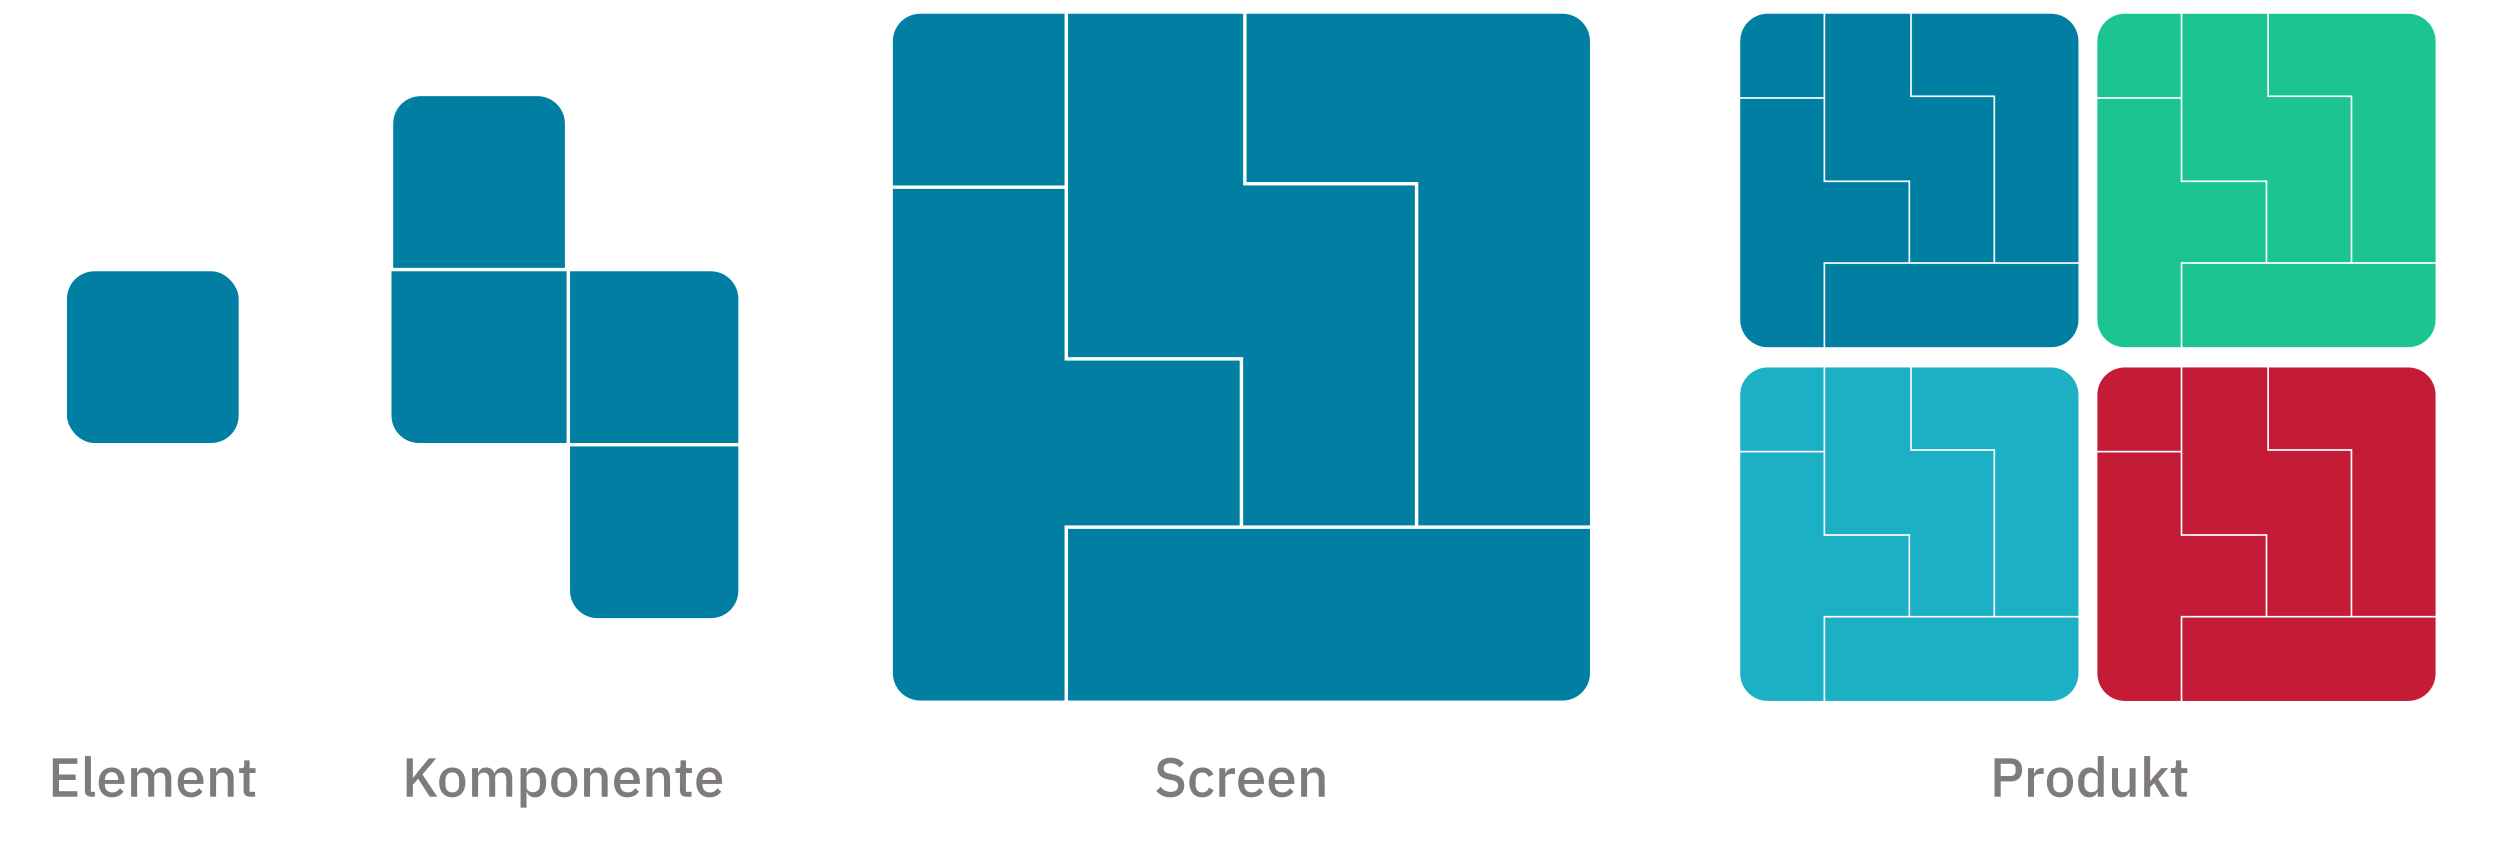 <svg width="728" height="249" viewBox="0 0 728 249" fill="none" xmlns="http://www.w3.org/2000/svg">
<rect width="728" height="249" fill="white"/>
<rect x="19.5" y="79" width="50" height="50" rx="8" fill="#007FA3"/>
<path d="M114.5 36C114.5 31.582 118.082 28 122.5 28H156.5C160.918 28 164.5 31.582 164.5 36V78H114.5V36Z" fill="#007FA3"/>
<path d="M114 79H165V129H122C117.582 129 114 125.418 114 121V79Z" fill="#007FA3"/>
<path d="M166 79H207C211.418 79 215 82.582 215 87V129H166V79Z" fill="#007FA3"/>
<path d="M166 130H215V172C215 176.418 211.418 180 207 180H174C169.582 180 166 176.418 166 172V130Z" fill="#007FA3"/>
<path d="M260 12C260 7.582 263.582 4 268 4H310V54H260V12Z" fill="#007FA3"/>
<path fill-rule="evenodd" clip-rule="evenodd" d="M413 4H363V53H413V103V153H463V103V53V12C463 7.582 459.418 4 455 4H413Z" fill="#007FA3"/>
<path fill-rule="evenodd" clip-rule="evenodd" d="M310 55H260V105V153V196C260 200.418 263.582 204 268 204H310V153H361V105H310V55Z" fill="#007FA3"/>
<path d="M311 154H463V196C463 200.418 459.418 204 455 204H311V154Z" fill="#007FA3"/>
<path fill-rule="evenodd" clip-rule="evenodd" d="M311 4H362V54H412V104V153H362V104H361.5H311V54V4Z" fill="#007FA3"/>
<path d="M506.757 12C506.757 7.582 510.339 4 514.757 4H531.015V28.277H506.757V12Z" fill="#007FA3"/>
<path fill-rule="evenodd" clip-rule="evenodd" d="M580.985 4H556.728V27.792H580.985V52.069V76.346H605.243V52.069V27.792V12C605.243 7.582 601.661 4 597.243 4H580.985Z" fill="#007FA3"/>
<path fill-rule="evenodd" clip-rule="evenodd" d="M531.015 28.763H506.757V53.04V76.346V93.109C506.757 97.527 510.339 101.109 514.757 101.109H531.015V76.346H555.757V53.04H531.015V28.763Z" fill="#007FA3"/>
<path d="M531.5 76.832H605.243V93.109C605.243 97.527 601.661 101.109 597.243 101.109H531.5V76.832Z" fill="#007FA3"/>
<path fill-rule="evenodd" clip-rule="evenodd" d="M531.5 4H556.243V28.277H580.5V52.554V76.346H556.243V52.554H556H531.5V28.277V4Z" fill="#007FA3"/>
<path d="M610.757 12C610.757 7.582 614.339 4 618.757 4H635.015V28.277H610.757V12Z" fill="#1BC491"/>
<path fill-rule="evenodd" clip-rule="evenodd" d="M684.985 4H660.728V27.792H684.985V52.069V76.346H709.243V52.069V27.792V12C709.243 7.582 705.661 4 701.243 4H684.985Z" fill="#1BC491"/>
<path fill-rule="evenodd" clip-rule="evenodd" d="M635.015 28.763H610.757V53.04V76.346V93.109C610.757 97.527 614.339 101.109 618.757 101.109H635.015V76.346H659.757V53.04H635.015V28.763Z" fill="#1BC491"/>
<path d="M635.5 76.832H709.243V93.109C709.243 97.527 705.661 101.109 701.243 101.109H635.5V76.832Z" fill="#1BC491"/>
<path fill-rule="evenodd" clip-rule="evenodd" d="M635.5 4H660.243V28.277H684.5V52.554V76.346H660.243V52.554H660H635.5V28.277V4Z" fill="#1BC491"/>
<path d="M506.757 115C506.757 110.582 510.339 107 514.757 107H531.015V131.277H506.757V115Z" fill="#1BB0C4"/>
<path fill-rule="evenodd" clip-rule="evenodd" d="M580.985 107H556.728V130.792H580.985V155.069V179.346H605.243V155.069V130.792V115C605.243 110.582 601.661 107 597.243 107H580.985Z" fill="#1BB0C4"/>
<path fill-rule="evenodd" clip-rule="evenodd" d="M531.015 131.763H506.757V156.04V179.346V196.109C506.757 200.527 510.339 204.109 514.757 204.109H531.015V179.346H555.757V156.04H531.015V131.763Z" fill="#1BB0C4"/>
<path d="M531.5 179.832H605.243V196.109C605.243 200.527 601.661 204.109 597.243 204.109H531.5V179.832Z" fill="#1BB0C4"/>
<path fill-rule="evenodd" clip-rule="evenodd" d="M531.5 107H556.243V131.277H580.5V155.555V179.346H556.243V155.555H556H531.5V131.277V107Z" fill="#1BB0C4"/>
<path d="M610.757 115C610.757 110.582 614.339 107 618.757 107H635.015V131.277H610.757V115Z" fill="#C41B36"/>
<path fill-rule="evenodd" clip-rule="evenodd" d="M684.985 107H660.728V130.792H684.985V155.069V179.346H709.243V155.069V130.792V115C709.243 110.582 705.661 107 701.243 107H684.985Z" fill="#C41B36"/>
<path fill-rule="evenodd" clip-rule="evenodd" d="M635.015 131.763H610.757V156.04V179.346V196.109C610.757 200.527 614.339 204.109 618.757 204.109H635.015V179.346H659.757V156.04H635.015V131.763Z" fill="#C41B36"/>
<path d="M635.5 179.832H709.243V196.109C709.243 200.527 705.661 204.109 701.243 204.109H635.5V179.832Z" fill="#C41B36"/>
<path fill-rule="evenodd" clip-rule="evenodd" d="M635.5 107H660.243V131.277H684.5V155.555V179.346H660.243V155.555H660H635.5V131.277V107Z" fill="#C41B36"/>
<path d="M22.528 232V230.4H17.184V227.136H22.032V225.536H17.184V222.432H22.528V220.832H15.376V232H22.528ZM27.628 232V230.576H26.476V220.16H24.732V230.272C24.732 231.344 25.324 232 26.508 232H27.628ZM32.559 232.192C34.111 232.192 35.327 231.52 35.951 230.512L34.927 229.504C34.447 230.272 33.759 230.752 32.735 230.752C31.327 230.752 30.543 229.84 30.543 228.56V228.288H36.255V227.632C36.255 225.328 35.007 223.488 32.559 223.488C30.191 223.488 28.735 225.184 28.735 227.84C28.735 230.496 30.191 232.192 32.559 232.192ZM32.559 224.848C33.711 224.848 34.415 225.696 34.415 226.976V227.136H30.543V227.024C30.543 225.744 31.359 224.848 32.559 224.848ZM39.929 232V226.416C39.929 225.456 40.778 224.992 41.642 224.992C42.666 224.992 43.161 225.632 43.161 226.928V232H44.906V226.416C44.906 225.456 45.721 224.992 46.602 224.992C47.657 224.992 48.138 225.648 48.138 226.928V232H49.882V226.72C49.882 224.672 48.906 223.488 47.258 223.488C45.913 223.488 45.05 224.256 44.745 225.184H44.697C44.297 224.032 43.353 223.488 42.233 223.488C40.969 223.488 40.346 224.192 40.01 225.056H39.929V223.68H38.185V232H39.929ZM55.559 232.192C57.111 232.192 58.327 231.52 58.951 230.512L57.927 229.504C57.447 230.272 56.759 230.752 55.735 230.752C54.327 230.752 53.543 229.84 53.543 228.56V228.288H59.255V227.632C59.255 225.328 58.007 223.488 55.559 223.488C53.191 223.488 51.735 225.184 51.735 227.84C51.735 230.496 53.191 232.192 55.559 232.192ZM55.559 224.848C56.711 224.848 57.415 225.696 57.415 226.976V227.136H53.543V227.024C53.543 225.744 54.359 224.848 55.559 224.848ZM62.929 232V226.432C62.929 225.456 63.825 224.992 64.737 224.992C65.809 224.992 66.305 225.648 66.305 226.944V232H68.049V226.72C68.049 224.672 67.041 223.488 65.346 223.488C64.066 223.488 63.361 224.16 63.01 225.056H62.929V223.68H61.185V232H62.929ZM74.291 232V230.576H72.675V225.104H74.419V223.68H72.675V221.408H71.107V222.864C71.107 223.44 70.915 223.68 70.339 223.68H69.635V225.104H70.931V230.192C70.931 231.328 71.571 232 72.771 232H74.291Z" fill="#807B7B"/>
<path d="M125.151 232H127.327L123.023 225.536L127.007 220.832H124.895L121.887 224.464L120.287 226.496H120.223V220.832H118.415V232H120.223V228.544L121.759 226.784L125.151 232ZM131.707 232.192C134.027 232.192 135.531 230.496 135.531 227.84C135.531 225.184 134.027 223.488 131.707 223.488C129.387 223.488 127.883 225.184 127.883 227.84C127.883 230.496 129.387 232.192 131.707 232.192ZM131.707 230.752C130.523 230.752 129.723 230.016 129.723 228.544V227.136C129.723 225.664 130.523 224.928 131.707 224.928C132.891 224.928 133.691 225.664 133.691 227.136V228.544C133.691 230.016 132.891 230.752 131.707 230.752ZM139.219 232V226.416C139.219 225.456 140.067 224.992 140.931 224.992C141.955 224.992 142.451 225.632 142.451 226.928V232H144.195V226.416C144.195 225.456 145.011 224.992 145.891 224.992C146.947 224.992 147.427 225.648 147.427 226.928V232H149.171V226.72C149.171 224.672 148.195 223.488 146.547 223.488C145.203 223.488 144.339 224.256 144.035 225.184H143.987C143.587 224.032 142.643 223.488 141.523 223.488C140.259 223.488 139.635 224.192 139.299 225.056H139.219V223.68H137.475V232H139.219ZM151.584 235.2H153.328V230.624H153.408C153.76 231.6 154.64 232.192 155.744 232.192C157.84 232.192 159.056 230.576 159.056 227.84C159.056 225.104 157.84 223.488 155.744 223.488C154.64 223.488 153.76 224.064 153.408 225.056H153.328V223.68H151.584V235.2ZM155.216 230.688C154.16 230.688 153.328 230.112 153.328 229.264V226.416C153.328 225.568 154.16 224.992 155.216 224.992C156.416 224.992 157.216 225.84 157.216 227.12V228.56C157.216 229.84 156.416 230.688 155.216 230.688ZM164.317 232.192C166.637 232.192 168.141 230.496 168.141 227.84C168.141 225.184 166.637 223.488 164.317 223.488C161.997 223.488 160.493 225.184 160.493 227.84C160.493 230.496 161.997 232.192 164.317 232.192ZM164.317 230.752C163.133 230.752 162.333 230.016 162.333 228.544V227.136C162.333 225.664 163.133 224.928 164.317 224.928C165.501 224.928 166.301 225.664 166.301 227.136V228.544C166.301 230.016 165.501 230.752 164.317 230.752ZM171.828 232V226.432C171.828 225.456 172.724 224.992 173.636 224.992C174.708 224.992 175.204 225.648 175.204 226.944V232H176.948V226.72C176.948 224.672 175.94 223.488 174.244 223.488C172.964 223.488 172.26 224.16 171.908 225.056H171.828V223.68H170.084V232H171.828ZM182.629 232.192C184.181 232.192 185.397 231.52 186.021 230.512L184.997 229.504C184.517 230.272 183.829 230.752 182.805 230.752C181.397 230.752 180.613 229.84 180.613 228.56V228.288H186.325V227.632C186.325 225.328 185.077 223.488 182.629 223.488C180.261 223.488 178.805 225.184 178.805 227.84C178.805 230.496 180.261 232.192 182.629 232.192ZM182.629 224.848C183.781 224.848 184.485 225.696 184.485 226.976V227.136H180.613V227.024C180.613 225.744 181.429 224.848 182.629 224.848ZM190 232V226.432C190 225.456 190.896 224.992 191.808 224.992C192.88 224.992 193.376 225.648 193.376 226.944V232H195.12V226.72C195.12 224.672 194.112 223.488 192.416 223.488C191.136 223.488 190.432 224.16 190.08 225.056H190V223.68H188.256V232H190ZM201.361 232V230.576H199.745V225.104H201.489V223.68H199.745V221.408H198.177V222.864C198.177 223.44 197.985 223.68 197.409 223.68H196.705V225.104H198.001V230.192C198.001 231.328 198.641 232 199.841 232H201.361ZM206.582 232.192C208.134 232.192 209.35 231.52 209.974 230.512L208.95 229.504C208.47 230.272 207.782 230.752 206.758 230.752C205.35 230.752 204.566 229.84 204.566 228.56V228.288H210.278V227.632C210.278 225.328 209.03 223.488 206.582 223.488C204.214 223.488 202.758 225.184 202.758 227.84C202.758 230.496 204.214 232.192 206.582 232.192ZM206.582 224.848C207.734 224.848 208.438 225.696 208.438 226.976V227.136H204.566V227.024C204.566 225.744 205.382 224.848 206.582 224.848Z" fill="#807B7B"/>
<path d="M340.806 232.192C343.366 232.192 344.854 230.8 344.854 228.72C344.854 226.944 343.846 225.952 341.622 225.52L340.63 225.312C339.43 225.072 338.854 224.672 338.854 223.744C338.854 222.768 339.59 222.24 340.87 222.24C342.102 222.24 342.902 222.72 343.478 223.472L344.742 222.352C343.878 221.248 342.646 220.64 340.966 220.64C338.598 220.64 337.062 221.856 337.062 223.84C337.062 225.616 338.166 226.624 340.326 227.024L341.318 227.2C342.614 227.456 343.062 227.952 343.062 228.816C343.062 229.888 342.326 230.592 340.902 230.592C339.686 230.592 338.758 230.096 337.974 229.136L336.726 230.304C337.654 231.456 338.934 232.192 340.806 232.192ZM350.112 232.192C351.712 232.192 352.848 231.44 353.392 230.08L352.064 229.376C351.712 230.208 351.12 230.752 350.112 230.752C348.832 230.752 348.176 229.872 348.176 228.592V227.104C348.176 225.824 348.832 224.944 350.112 224.944C351.056 224.944 351.648 225.44 351.888 226.208L353.328 225.536C352.832 224.304 351.776 223.488 350.112 223.488C347.712 223.488 346.336 225.184 346.336 227.84C346.336 230.496 347.712 232.192 350.112 232.192ZM356.797 232V226.688C356.797 225.824 357.565 225.36 358.941 225.36H359.629V223.68H359.165C357.837 223.68 357.117 224.432 356.877 225.28H356.797V223.68H355.053V232H356.797ZM364.364 232.192C365.916 232.192 367.132 231.52 367.756 230.512L366.732 229.504C366.252 230.272 365.564 230.752 364.54 230.752C363.132 230.752 362.348 229.84 362.348 228.56V228.288H368.06V227.632C368.06 225.328 366.812 223.488 364.364 223.488C361.996 223.488 360.54 225.184 360.54 227.84C360.54 230.496 361.996 232.192 364.364 232.192ZM364.364 224.848C365.516 224.848 366.22 225.696 366.22 226.976V227.136H362.348V227.024C362.348 225.744 363.164 224.848 364.364 224.848ZM373.254 232.192C374.806 232.192 376.022 231.52 376.646 230.512L375.622 229.504C375.142 230.272 374.454 230.752 373.43 230.752C372.022 230.752 371.238 229.84 371.238 228.56V228.288H376.95V227.632C376.95 225.328 375.702 223.488 373.254 223.488C370.886 223.488 369.43 225.184 369.43 227.84C369.43 230.496 370.886 232.192 373.254 232.192ZM373.254 224.848C374.406 224.848 375.11 225.696 375.11 226.976V227.136H371.238V227.024C371.238 225.744 372.054 224.848 373.254 224.848ZM380.625 232V226.432C380.625 225.456 381.521 224.992 382.433 224.992C383.505 224.992 384.001 225.648 384.001 226.944V232H385.745V226.72C385.745 224.672 384.737 223.488 383.041 223.488C381.761 223.488 381.057 224.16 380.705 225.056H380.625V223.68H378.881V232H380.625Z" fill="#807B7B"/>
<path d="M582.614 232V227.552H585.606C587.654 227.552 588.854 226.224 588.854 224.192C588.854 222.16 587.654 220.832 585.606 220.832H580.806V232H582.614ZM582.614 222.416H585.494C586.406 222.416 586.95 222.912 586.95 223.808V224.576C586.95 225.472 586.406 225.968 585.494 225.968H582.614V222.416ZM592.297 232V226.688C592.297 225.824 593.065 225.36 594.441 225.36H595.129V223.68H594.665C593.337 223.68 592.617 224.432 592.377 225.28H592.297V223.68H590.553V232H592.297ZM599.864 232.192C602.184 232.192 603.688 230.496 603.688 227.84C603.688 225.184 602.184 223.488 599.864 223.488C597.544 223.488 596.04 225.184 596.04 227.84C596.04 230.496 597.544 232.192 599.864 232.192ZM599.864 230.752C598.68 230.752 597.88 230.016 597.88 228.544V227.136C597.88 225.664 598.68 224.928 599.864 224.928C601.048 224.928 601.848 225.664 601.848 227.136V228.544C601.848 230.016 601.048 230.752 599.864 230.752ZM610.863 232H612.607V220.16H610.863V225.056H610.783C610.431 224.064 609.551 223.488 608.447 223.488C606.351 223.488 605.135 225.104 605.135 227.84C605.135 230.576 606.351 232.192 608.447 232.192C609.551 232.192 610.431 231.6 610.783 230.624H610.863V232ZM608.975 230.688C607.775 230.688 606.975 229.84 606.975 228.56V227.12C606.975 225.84 607.775 224.992 608.975 224.992C610.031 224.992 610.863 225.568 610.863 226.416V229.264C610.863 230.112 610.031 230.688 608.975 230.688ZM620.14 232H621.884V223.68H620.14V229.248C620.14 230.224 619.26 230.688 618.364 230.688C617.292 230.688 616.764 230.016 616.764 228.752V223.68H615.02V228.976C615.02 231.024 616.028 232.192 617.74 232.192C619.116 232.192 619.772 231.44 620.076 230.624H620.14V232ZM624.381 232H626.125V229.28L627.277 228.032L629.661 232H631.741L628.477 226.896L631.389 223.68H629.357L627.357 225.936L626.205 227.424H626.125V220.16H624.381V232ZM636.799 232V230.576H635.183V225.104H636.927V223.68H635.183V221.408H633.615V222.864C633.615 223.44 633.423 223.68 632.847 223.68H632.143V225.104H633.439V230.192C633.439 231.328 634.079 232 635.279 232H636.799Z" fill="#807B7B"/>
</svg>
